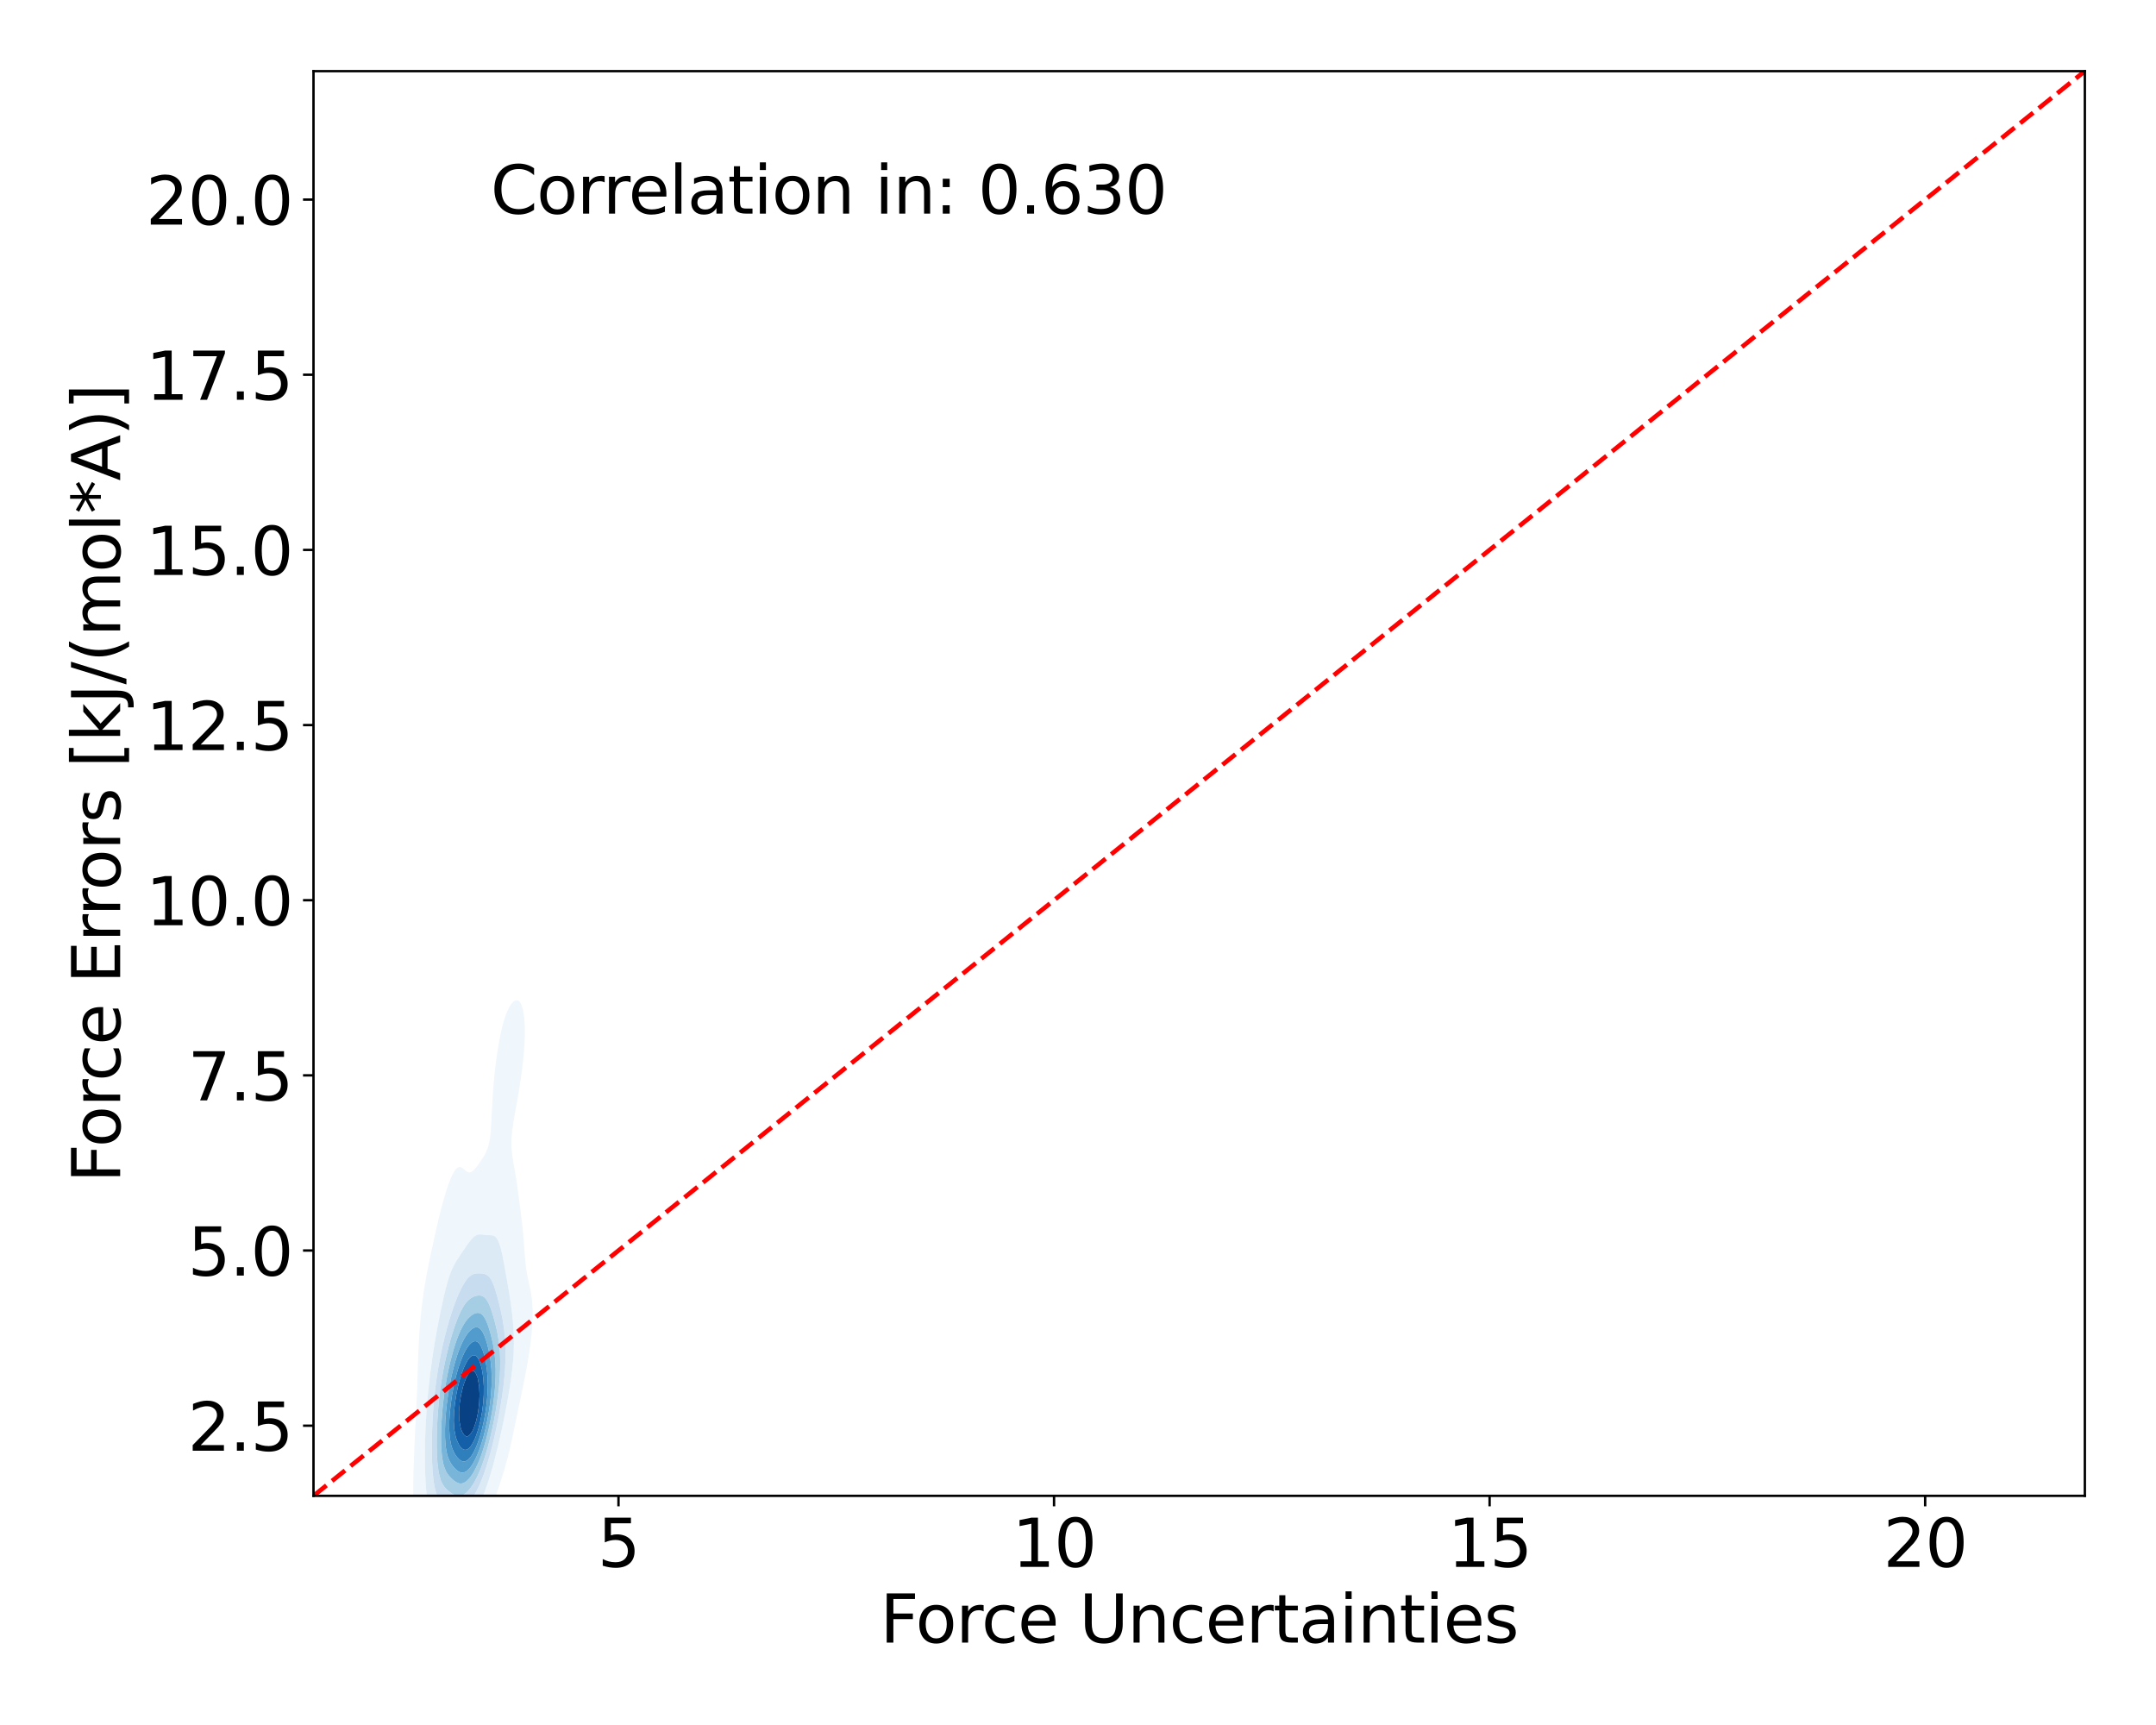 <?xml version="1.0" encoding="utf-8" standalone="no"?>
<!DOCTYPE svg PUBLIC "-//W3C//DTD SVG 1.1//EN"
  "http://www.w3.org/Graphics/SVG/1.1/DTD/svg11.dtd">
<svg xmlns:xlink="http://www.w3.org/1999/xlink" width="720pt" height="576pt" viewBox="0 0 720 576" xmlns="http://www.w3.org/2000/svg" version="1.1">
 <defs>
  <style type="text/css">*{stroke-linejoin: round; stroke-linecap: butt}</style>
 </defs>
 <g id="figure_1">
  <g id="patch_1">
   <path d="M 0 576 
L 720 576 
L 720 0 
L 0 0 
z
" style="fill: #ffffff"/>
  </g>
  <g id="axes_1">
   <g id="patch_2">
    <path d="M 104.69 499.48 
L 696.24 499.48 
L 696.24 23.76 
L 104.69 23.76 
z
" style="fill: #ffffff"/>
   </g>
   <g id="QuadContourSet_1">
    <path d="M 144.925 522.957 
L 145.484 523.211 
L 146.043 523.45 
L 146.603 523.674 
L 147.162 523.877 
L 147.722 524.046 
L 148.281 524.169 
L 148.841 524.234 
L 149.4 524.234 
L 149.959 524.166 
L 150.519 524.029 
L 151.078 523.824 
L 151.638 523.553 
L 152.197 523.214 
L 152.734 522.823 
L 152.756 522.812 
L 153.316 522.497 
L 153.875 522.133 
L 154.435 521.712 
L 154.994 521.219 
L 155.553 520.635 
L 156.089 519.968 
L 156.113 519.947 
L 156.672 519.393 
L 157.232 518.721 
L 157.791 517.893 
L 158.227 517.114 
L 158.35 516.949 
L 158.91 516.108 
L 159.469 515.056 
L 159.825 514.259 
L 160.029 513.906 
L 160.588 512.803 
L 161.144 511.404 
L 161.147 511.398 
L 161.707 510.217 
L 162.266 508.704 
L 162.321 508.549 
L 162.826 507.371 
L 163.385 505.723 
L 163.395 505.695 
L 163.944 504.314 
L 164.422 502.84 
L 164.504 502.62 
L 165.063 501.085 
L 165.415 499.985 
L 165.623 499.401 
L 166.182 497.714 
L 166.372 497.131 
L 166.741 496.073 
L 167.283 494.276 
L 167.301 494.219 
L 167.86 492.591 
L 168.209 491.421 
L 168.42 490.743 
L 168.979 488.719 
L 169.021 488.567 
L 169.539 486.772 
L 169.795 485.712 
L 170.098 484.539 
L 170.469 482.857 
L 170.657 482.075 
L 171.092 480.003 
L 171.217 479.461 
L 171.691 477.148 
L 171.776 476.773 
L 172.284 474.293 
L 172.336 474.065 
L 172.878 471.439 
L 172.895 471.362 
L 173.454 468.704 
L 173.478 468.584 
L 174.014 466.058 
L 174.08 465.729 
L 174.573 463.362 
L 174.671 462.875 
L 175.133 460.58 
L 175.243 460.02 
L 175.692 457.661 
L 175.786 457.165 
L 176.251 454.52 
L 176.289 454.311 
L 176.749 451.456 
L 176.811 450.991 
L 177.154 448.601 
L 177.37 446.635 
L 177.478 445.747 
L 177.723 442.892 
L 177.857 440.037 
L 177.861 437.183 
L 177.687 434.328 
L 177.37 432.051 
L 177.28 431.473 
L 176.811 429.255 
L 176.672 428.619 
L 176.251 426.699 
L 176.066 425.764 
L 175.692 423.449 
L 175.617 422.909 
L 175.324 420.055 
L 175.133 417.646 
L 175.099 417.2 
L 174.902 414.345 
L 174.662 411.49 
L 174.573 410.628 
L 174.367 408.636 
L 174.014 405.829 
L 174.008 405.781 
L 173.647 402.926 
L 173.454 401.492 
L 173.279 400.072 
L 172.895 397.217 
L 172.895 397.217 
L 172.488 394.362 
L 172.336 393.399 
L 172.02 391.508 
L 171.776 390.086 
L 171.51 388.653 
L 171.217 386.785 
L 171.05 385.798 
L 170.792 382.944 
L 170.818 380.089 
L 171.088 377.234 
L 171.217 376.438 
L 171.508 374.38 
L 171.776 372.893 
L 171.999 371.525 
L 172.336 369.697 
L 172.511 368.67 
L 172.895 366.518 
L 173.015 365.816 
L 173.454 363.185 
L 173.491 362.961 
L 173.933 360.106 
L 174.014 359.521 
L 174.332 357.252 
L 174.573 355.191 
L 174.671 354.397 
L 174.949 351.542 
L 175.133 348.901 
L 175.149 348.688 
L 175.263 345.833 
L 175.259 342.978 
L 175.133 340.711 
L 175.094 340.124 
L 174.664 337.269 
L 174.573 336.892 
L 174.014 335.27 
L 173.47 334.414 
L 173.454 334.393 
L 172.895 334.006 
L 172.336 333.967 
L 171.776 334.216 
L 171.558 334.414 
L 171.217 334.691 
L 170.657 335.347 
L 170.098 336.234 
L 169.609 337.269 
L 169.539 337.407 
L 168.979 338.701 
L 168.513 340.124 
L 168.42 340.398 
L 167.86 342.332 
L 167.705 342.978 
L 167.301 344.663 
L 167.06 345.833 
L 166.741 347.448 
L 166.52 348.688 
L 166.182 350.742 
L 166.057 351.542 
L 165.658 354.397 
L 165.623 354.685 
L 165.303 357.252 
L 165.063 359.596 
L 165.008 360.106 
L 164.754 362.961 
L 164.553 365.816 
L 164.504 366.713 
L 164.384 368.67 
L 164.245 371.525 
L 164.113 374.38 
L 163.944 377.202 
L 163.942 377.234 
L 163.639 380.089 
L 163.385 381.408 
L 163.013 382.944 
L 162.826 383.45 
L 162.266 384.773 
L 161.767 385.798 
L 161.707 385.891 
L 161.147 386.755 
L 160.588 387.607 
L 160.029 388.466 
L 159.906 388.653 
L 159.469 389.209 
L 158.91 389.9 
L 158.35 390.536 
L 157.791 391.059 
L 157.232 391.398 
L 156.672 391.495 
L 156.113 391.329 
L 155.553 390.951 
L 154.994 390.472 
L 154.435 390.029 
L 153.875 389.741 
L 153.316 389.687 
L 152.756 389.91 
L 152.197 390.434 
L 151.638 391.288 
L 151.533 391.508 
L 151.078 392.275 
L 150.519 393.511 
L 150.208 394.362 
L 149.959 394.951 
L 149.4 396.53 
L 149.189 397.217 
L 148.841 398.253 
L 148.315 400.072 
L 148.281 400.183 
L 147.722 402.15 
L 147.518 402.926 
L 147.162 404.277 
L 146.788 405.781 
L 146.603 406.546 
L 146.108 408.636 
L 146.043 408.926 
L 145.484 411.385 
L 145.459 411.49 
L 144.925 413.895 
L 144.818 414.345 
L 144.365 416.47 
L 144.195 417.2 
L 143.806 419.093 
L 143.586 420.055 
L 143.246 421.772 
L 142.996 422.909 
L 142.687 424.552 
L 142.438 425.764 
L 142.128 427.55 
L 141.931 428.619 
L 141.568 430.991 
L 141.493 431.473 
L 141.101 434.328 
L 141.009 435.107 
L 140.759 437.183 
L 140.479 440.037 
L 140.449 440.375 
L 140.219 442.892 
L 140.013 445.747 
L 139.89 447.914 
L 139.849 448.601 
L 139.707 451.456 
L 139.6 454.311 
L 139.512 457.165 
L 139.43 460.02 
L 139.344 462.875 
L 139.331 463.224 
L 139.223 465.729 
L 139.089 468.584 
L 138.954 471.439 
L 138.823 474.293 
L 138.771 475.439 
L 138.677 477.148 
L 138.53 480.003 
L 138.402 482.857 
L 138.292 485.712 
L 138.212 488.169 
L 138.196 488.567 
L 138.102 491.421 
L 138.035 494.276 
L 138.001 497.131 
L 138.007 499.985 
L 138.067 502.84 
L 138.205 505.695 
L 138.212 505.78 
L 138.423 508.549 
L 138.771 511.278 
L 138.788 511.404 
L 139.321 514.259 
L 139.331 514.299 
L 139.89 516.456 
L 140.1 517.114 
L 140.449 518.109 
L 141.009 519.366 
L 141.361 519.968 
L 141.568 520.338 
L 142.128 521.138 
L 142.687 521.722 
L 143.246 522.15 
L 143.806 522.468 
L 144.365 522.715 
L 144.655 522.823 
z
M 150.956 511.404 
L 150.519 511.358 
L 149.959 511.236 
L 149.4 511.06 
L 148.841 510.844 
L 148.281 510.6 
L 147.722 510.334 
L 147.162 510.041 
L 146.603 509.703 
L 146.043 509.289 
L 145.484 508.75 
L 145.321 508.549 
L 144.925 508.074 
L 144.365 507.139 
L 143.806 505.79 
L 143.774 505.695 
L 143.246 503.826 
L 143.028 502.84 
L 142.687 500.749 
L 142.576 499.985 
L 142.281 497.131 
L 142.128 494.773 
L 142.095 494.276 
L 141.972 491.421 
L 141.909 488.567 
L 141.896 485.712 
L 141.924 482.857 
L 141.994 480.003 
L 142.105 477.148 
L 142.128 476.729 
L 142.244 474.293 
L 142.422 471.439 
L 142.646 468.584 
L 142.687 468.129 
L 142.892 465.729 
L 143.184 462.875 
L 143.246 462.323 
L 143.5 460.02 
L 143.806 457.609 
L 143.862 457.165 
L 144.25 454.311 
L 144.365 453.515 
L 144.672 451.456 
L 144.925 449.862 
L 145.133 448.601 
L 145.484 446.543 
L 145.628 445.747 
L 146.043 443.46 
L 146.155 442.892 
L 146.603 440.547 
L 146.709 440.037 
L 147.162 437.768 
L 147.292 437.183 
L 147.722 435.116 
L 147.907 434.328 
L 148.281 432.608 
L 148.567 431.473 
L 148.841 430.295 
L 149.306 428.619 
L 149.4 428.249 
L 149.959 426.387 
L 150.192 425.764 
L 150.519 424.811 
L 151.078 423.505 
L 151.39 422.909 
L 151.638 422.397 
L 152.197 421.377 
L 152.756 420.518 
L 153.077 420.055 
L 153.316 419.676 
L 153.875 418.795 
L 154.435 417.978 
L 154.994 417.209 
L 155 417.2 
L 155.553 416.327 
L 156.113 415.517 
L 156.672 414.783 
L 157.043 414.345 
L 157.232 414.089 
L 157.791 413.438 
L 158.35 412.917 
L 158.91 412.533 
L 159.469 412.291 
L 160.029 412.182 
L 160.588 412.182 
L 161.147 412.249 
L 161.707 412.334 
L 162.266 412.399 
L 162.826 412.431 
L 163.385 412.439 
L 163.944 412.455 
L 164.504 412.533 
L 165.063 412.741 
L 165.623 413.174 
L 166.182 413.953 
L 166.369 414.345 
L 166.741 415.182 
L 167.301 417.048 
L 167.337 417.2 
L 167.86 419.529 
L 167.96 420.055 
L 168.42 422.483 
L 168.493 422.909 
L 168.979 425.6 
L 169.007 425.764 
L 169.516 428.619 
L 169.539 428.742 
L 170.005 431.473 
L 170.098 432.044 
L 170.451 434.328 
L 170.657 435.817 
L 170.843 437.183 
L 171.167 440.037 
L 171.217 440.602 
L 171.426 442.892 
L 171.582 445.747 
L 171.622 448.601 
L 171.547 451.456 
L 171.359 454.311 
L 171.217 455.663 
L 171.079 457.165 
L 170.717 460.02 
L 170.657 460.397 
L 170.303 462.875 
L 170.098 464.065 
L 169.833 465.729 
L 169.539 467.331 
L 169.321 468.584 
L 168.979 470.349 
L 168.776 471.439 
L 168.42 473.199 
L 168.203 474.293 
L 167.86 475.917 
L 167.601 477.148 
L 167.301 478.519 
L 166.97 480.003 
L 166.741 481.005 
L 166.303 482.857 
L 166.182 483.366 
L 165.623 485.608 
L 165.596 485.712 
L 165.063 487.823 
L 164.859 488.567 
L 164.504 489.901 
L 164.053 491.421 
L 163.944 491.806 
L 163.385 493.667 
L 163.181 494.276 
L 162.826 495.426 
L 162.266 496.985 
L 162.21 497.131 
L 161.707 498.583 
L 161.147 499.918 
L 161.117 499.985 
L 160.588 501.324 
L 160.029 502.493 
L 159.842 502.84 
L 159.469 503.657 
L 158.91 504.706 
L 158.35 505.58 
L 158.269 505.695 
L 157.791 506.514 
L 157.232 507.325 
L 156.672 508.008 
L 156.151 508.549 
L 156.113 508.6 
L 155.553 509.253 
L 154.994 509.799 
L 154.435 510.256 
L 153.875 510.631 
L 153.316 510.932 
L 152.756 511.161 
L 152.197 511.319 
L 151.638 511.404 
L 151.638 511.404 
L 151.078 511.42 
z
" clip-path="url(#p4b5f3fc1f5)" style="fill: #eff6fc"/>
    <path d="M 151.078 511.42 
L 151.638 511.404 
L 151.638 511.404 
L 152.197 511.319 
L 152.756 511.161 
L 153.316 510.932 
L 153.875 510.631 
L 154.435 510.256 
L 154.994 509.799 
L 155.553 509.253 
L 156.113 508.6 
L 156.151 508.549 
L 156.672 508.008 
L 157.232 507.325 
L 157.791 506.514 
L 158.269 505.695 
L 158.35 505.58 
L 158.91 504.706 
L 159.469 503.657 
L 159.842 502.84 
L 160.029 502.493 
L 160.588 501.324 
L 161.117 499.985 
L 161.147 499.918 
L 161.707 498.583 
L 162.21 497.131 
L 162.266 496.985 
L 162.826 495.426 
L 163.181 494.276 
L 163.385 493.667 
L 163.944 491.806 
L 164.053 491.421 
L 164.504 489.901 
L 164.859 488.567 
L 165.063 487.823 
L 165.596 485.712 
L 165.623 485.608 
L 166.182 483.366 
L 166.303 482.857 
L 166.741 481.005 
L 166.97 480.003 
L 167.301 478.519 
L 167.601 477.148 
L 167.86 475.917 
L 168.203 474.293 
L 168.42 473.199 
L 168.776 471.439 
L 168.979 470.349 
L 169.321 468.584 
L 169.539 467.331 
L 169.833 465.729 
L 170.098 464.065 
L 170.303 462.875 
L 170.657 460.397 
L 170.717 460.02 
L 171.079 457.165 
L 171.217 455.663 
L 171.359 454.311 
L 171.547 451.456 
L 171.622 448.601 
L 171.582 445.747 
L 171.426 442.892 
L 171.217 440.602 
L 171.167 440.037 
L 170.843 437.183 
L 170.657 435.817 
L 170.451 434.328 
L 170.098 432.044 
L 170.005 431.473 
L 169.539 428.742 
L 169.516 428.619 
L 169.007 425.764 
L 168.979 425.6 
L 168.493 422.909 
L 168.42 422.483 
L 167.96 420.055 
L 167.86 419.529 
L 167.337 417.2 
L 167.301 417.048 
L 166.741 415.182 
L 166.369 414.345 
L 166.182 413.953 
L 165.623 413.174 
L 165.063 412.741 
L 164.504 412.533 
L 163.944 412.455 
L 163.385 412.439 
L 162.826 412.431 
L 162.266 412.399 
L 161.707 412.334 
L 161.147 412.249 
L 160.588 412.182 
L 160.029 412.182 
L 159.469 412.291 
L 158.91 412.533 
L 158.35 412.917 
L 157.791 413.438 
L 157.232 414.089 
L 157.043 414.345 
L 156.672 414.783 
L 156.113 415.517 
L 155.553 416.327 
L 155 417.2 
L 154.994 417.209 
L 154.435 417.978 
L 153.875 418.795 
L 153.316 419.676 
L 153.077 420.055 
L 152.756 420.518 
L 152.197 421.377 
L 151.638 422.397 
L 151.39 422.909 
L 151.078 423.505 
L 150.519 424.811 
L 150.192 425.764 
L 149.959 426.387 
L 149.4 428.249 
L 149.306 428.619 
L 148.841 430.295 
L 148.567 431.473 
L 148.281 432.608 
L 147.907 434.328 
L 147.722 435.116 
L 147.292 437.183 
L 147.162 437.768 
L 146.709 440.037 
L 146.603 440.547 
L 146.155 442.892 
L 146.043 443.46 
L 145.628 445.747 
L 145.484 446.543 
L 145.133 448.601 
L 144.925 449.862 
L 144.672 451.456 
L 144.365 453.515 
L 144.25 454.311 
L 143.862 457.165 
L 143.806 457.609 
L 143.5 460.02 
L 143.246 462.323 
L 143.184 462.875 
L 142.892 465.729 
L 142.687 468.129 
L 142.646 468.584 
L 142.422 471.439 
L 142.244 474.293 
L 142.128 476.729 
L 142.105 477.148 
L 141.994 480.003 
L 141.924 482.857 
L 141.896 485.712 
L 141.909 488.567 
L 141.972 491.421 
L 142.095 494.276 
L 142.128 494.773 
L 142.281 497.131 
L 142.576 499.985 
L 142.687 500.749 
L 143.028 502.84 
L 143.246 503.826 
L 143.774 505.695 
L 143.806 505.79 
L 144.365 507.139 
L 144.925 508.074 
L 145.321 508.549 
L 145.484 508.75 
L 146.043 509.289 
L 146.603 509.703 
L 147.162 510.041 
L 147.722 510.334 
L 148.281 510.6 
L 148.841 510.844 
L 149.4 511.06 
L 149.959 511.236 
L 150.519 511.358 
L 150.956 511.404 
z
M 148.828 502.84 
L 148.281 502.474 
L 147.722 502.028 
L 147.162 501.46 
L 146.603 500.695 
L 146.218 499.985 
L 146.043 499.617 
L 145.484 498.008 
L 145.256 497.131 
L 144.925 495.359 
L 144.758 494.276 
L 144.472 491.421 
L 144.365 489.544 
L 144.31 488.567 
L 144.227 485.712 
L 144.207 482.857 
L 144.239 480.003 
L 144.32 477.148 
L 144.365 476.166 
L 144.445 474.293 
L 144.617 471.439 
L 144.845 468.584 
L 144.925 467.776 
L 145.121 465.729 
L 145.457 462.875 
L 145.484 462.676 
L 145.843 460.02 
L 146.043 458.721 
L 146.289 457.165 
L 146.603 455.373 
L 146.796 454.311 
L 147.162 452.434 
L 147.363 451.456 
L 147.722 449.784 
L 147.992 448.601 
L 148.281 447.36 
L 148.686 445.747 
L 148.841 445.13 
L 149.4 443.062 
L 149.449 442.892 
L 149.959 441.071 
L 150.28 440.037 
L 150.519 439.24 
L 151.078 437.539 
L 151.204 437.183 
L 151.638 435.9 
L 152.197 434.443 
L 152.244 434.328 
L 152.756 433.005 
L 153.316 431.748 
L 153.45 431.473 
L 153.875 430.538 
L 154.435 429.464 
L 154.946 428.619 
L 154.994 428.531 
L 155.553 427.65 
L 156.113 426.925 
L 156.672 426.348 
L 157.232 425.914 
L 157.511 425.764 
L 157.791 425.592 
L 158.35 425.373 
L 158.91 425.252 
L 159.469 425.197 
L 160.029 425.184 
L 160.588 425.202 
L 161.147 425.255 
L 161.707 425.364 
L 162.266 425.564 
L 162.6 425.764 
L 162.826 425.891 
L 163.385 426.385 
L 163.944 427.141 
L 164.504 428.235 
L 164.659 428.619 
L 165.063 429.641 
L 165.623 431.413 
L 165.64 431.473 
L 166.182 433.37 
L 166.428 434.328 
L 166.741 435.538 
L 167.131 437.183 
L 167.301 437.93 
L 167.735 440.037 
L 167.86 440.733 
L 168.21 442.892 
L 168.42 444.62 
L 168.546 445.747 
L 168.75 448.601 
L 168.828 451.456 
L 168.794 454.311 
L 168.657 457.165 
L 168.421 460.02 
L 168.42 460.031 
L 168.122 462.875 
L 167.86 464.799 
L 167.744 465.729 
L 167.304 468.584 
L 167.301 468.601 
L 166.821 471.439 
L 166.741 471.858 
L 166.286 474.293 
L 166.182 474.804 
L 165.701 477.148 
L 165.623 477.508 
L 165.063 480.003 
L 165.063 480.003 
L 164.504 482.356 
L 164.378 482.857 
L 163.944 484.554 
L 163.625 485.712 
L 163.385 486.584 
L 162.826 488.44 
L 162.785 488.567 
L 162.266 490.244 
L 161.851 491.421 
L 161.707 491.852 
L 161.147 493.384 
L 160.775 494.276 
L 160.588 494.762 
L 160.029 496.072 
L 159.497 497.131 
L 159.469 497.193 
L 158.91 498.336 
L 158.35 499.303 
L 157.893 499.985 
L 157.791 500.159 
L 157.232 501.016 
L 156.672 501.739 
L 156.113 502.35 
L 155.58 502.84 
L 155.553 502.869 
L 154.994 503.381 
L 154.435 503.784 
L 153.875 504.083 
L 153.316 504.282 
L 152.756 504.382 
L 152.197 504.384 
L 151.638 504.292 
L 151.078 504.116 
L 150.519 503.869 
L 149.959 503.567 
L 149.4 503.225 
L 148.841 502.849 
z
" clip-path="url(#p4b5f3fc1f5)" style="fill: #dceaf6"/>
    <path d="M 148.841 502.849 
L 149.4 503.225 
L 149.959 503.567 
L 150.519 503.869 
L 151.078 504.116 
L 151.638 504.292 
L 152.197 504.384 
L 152.756 504.382 
L 153.316 504.282 
L 153.875 504.083 
L 154.435 503.784 
L 154.994 503.381 
L 155.553 502.869 
L 155.58 502.84 
L 156.113 502.35 
L 156.672 501.739 
L 157.232 501.016 
L 157.791 500.159 
L 157.893 499.985 
L 158.35 499.303 
L 158.91 498.336 
L 159.469 497.193 
L 159.497 497.131 
L 160.029 496.072 
L 160.588 494.762 
L 160.775 494.276 
L 161.147 493.384 
L 161.707 491.852 
L 161.851 491.421 
L 162.266 490.244 
L 162.785 488.567 
L 162.826 488.44 
L 163.385 486.584 
L 163.625 485.712 
L 163.944 484.554 
L 164.378 482.857 
L 164.504 482.356 
L 165.063 480.003 
L 165.063 480.003 
L 165.623 477.508 
L 165.701 477.148 
L 166.182 474.804 
L 166.286 474.293 
L 166.741 471.858 
L 166.821 471.439 
L 167.301 468.601 
L 167.304 468.584 
L 167.744 465.729 
L 167.86 464.799 
L 168.122 462.875 
L 168.42 460.031 
L 168.421 460.02 
L 168.657 457.165 
L 168.794 454.311 
L 168.828 451.456 
L 168.75 448.601 
L 168.546 445.747 
L 168.42 444.62 
L 168.21 442.892 
L 167.86 440.733 
L 167.735 440.037 
L 167.301 437.93 
L 167.131 437.183 
L 166.741 435.538 
L 166.428 434.328 
L 166.182 433.37 
L 165.64 431.473 
L 165.623 431.413 
L 165.063 429.641 
L 164.659 428.619 
L 164.504 428.235 
L 163.944 427.141 
L 163.385 426.385 
L 162.826 425.891 
L 162.6 425.764 
L 162.266 425.564 
L 161.707 425.364 
L 161.147 425.255 
L 160.588 425.202 
L 160.029 425.184 
L 159.469 425.197 
L 158.91 425.252 
L 158.35 425.373 
L 157.791 425.592 
L 157.511 425.764 
L 157.232 425.914 
L 156.672 426.348 
L 156.113 426.925 
L 155.553 427.65 
L 154.994 428.531 
L 154.946 428.619 
L 154.435 429.464 
L 153.875 430.538 
L 153.45 431.473 
L 153.316 431.748 
L 152.756 433.005 
L 152.244 434.328 
L 152.197 434.443 
L 151.638 435.9 
L 151.204 437.183 
L 151.078 437.539 
L 150.519 439.24 
L 150.28 440.037 
L 149.959 441.071 
L 149.449 442.892 
L 149.4 443.062 
L 148.841 445.13 
L 148.686 445.747 
L 148.281 447.36 
L 147.992 448.601 
L 147.722 449.784 
L 147.363 451.456 
L 147.162 452.434 
L 146.796 454.311 
L 146.603 455.373 
L 146.289 457.165 
L 146.043 458.721 
L 145.843 460.02 
L 145.484 462.676 
L 145.457 462.875 
L 145.121 465.729 
L 144.925 467.776 
L 144.845 468.584 
L 144.617 471.439 
L 144.445 474.293 
L 144.365 476.166 
L 144.32 477.148 
L 144.239 480.003 
L 144.207 482.857 
L 144.227 485.712 
L 144.31 488.567 
L 144.365 489.544 
L 144.472 491.421 
L 144.758 494.276 
L 144.925 495.359 
L 145.256 497.131 
L 145.484 498.008 
L 146.043 499.617 
L 146.218 499.985 
L 146.603 500.695 
L 147.162 501.46 
L 147.722 502.028 
L 148.281 502.474 
L 148.828 502.84 
z
M 149 497.131 
L 148.841 496.974 
L 148.281 496.312 
L 147.722 495.426 
L 147.2 494.276 
L 147.162 494.17 
L 146.603 492.09 
L 146.467 491.421 
L 146.099 488.567 
L 146.043 487.76 
L 145.914 485.712 
L 145.843 482.857 
L 145.854 480.003 
L 145.93 477.148 
L 146.043 474.776 
L 146.066 474.293 
L 146.251 471.439 
L 146.499 468.584 
L 146.603 467.62 
L 146.806 465.729 
L 147.162 463.014 
L 147.181 462.875 
L 147.619 460.02 
L 147.722 459.432 
L 148.129 457.165 
L 148.281 456.399 
L 148.713 454.311 
L 148.841 453.734 
L 149.372 451.456 
L 149.4 451.341 
L 149.959 449.142 
L 150.106 448.601 
L 150.519 447.109 
L 150.926 445.747 
L 151.078 445.24 
L 151.638 443.5 
L 151.851 442.892 
L 152.197 441.886 
L 152.756 440.425 
L 152.921 440.037 
L 153.316 439.071 
L 153.875 437.872 
L 154.247 437.183 
L 154.435 436.815 
L 154.994 435.872 
L 155.553 435.092 
L 156.113 434.466 
L 156.266 434.328 
L 156.672 433.929 
L 157.232 433.498 
L 157.791 433.166 
L 158.35 432.915 
L 158.91 432.734 
L 159.469 432.619 
L 160.029 432.578 
L 160.588 432.632 
L 161.147 432.812 
L 161.707 433.159 
L 162.266 433.726 
L 162.675 434.328 
L 162.826 434.555 
L 163.385 435.659 
L 163.944 437.101 
L 163.972 437.183 
L 164.504 438.78 
L 164.871 440.037 
L 165.063 440.715 
L 165.623 442.892 
L 165.623 442.892 
L 166.182 445.492 
L 166.231 445.747 
L 166.666 448.601 
L 166.741 449.354 
L 166.93 451.456 
L 167.04 454.311 
L 167.018 457.165 
L 166.883 460.02 
L 166.741 461.688 
L 166.65 462.875 
L 166.335 465.729 
L 166.182 466.817 
L 165.946 468.584 
L 165.623 470.573 
L 165.486 471.439 
L 165.063 473.741 
L 164.963 474.293 
L 164.504 476.529 
L 164.375 477.148 
L 163.944 479.046 
L 163.719 480.003 
L 163.385 481.341 
L 162.983 482.857 
L 162.826 483.434 
L 162.266 485.347 
L 162.153 485.712 
L 161.707 487.133 
L 161.203 488.567 
L 161.147 488.727 
L 160.588 490.242 
L 160.088 491.421 
L 160.029 491.569 
L 159.469 492.845 
L 158.91 493.943 
L 158.721 494.276 
L 158.35 494.981 
L 157.791 495.906 
L 157.232 496.697 
L 156.875 497.131 
L 156.672 497.406 
L 156.113 498.047 
L 155.553 498.566 
L 154.994 498.971 
L 154.435 499.265 
L 153.875 499.449 
L 153.316 499.521 
L 152.756 499.483 
L 152.197 499.339 
L 151.638 499.101 
L 151.078 498.786 
L 150.519 498.412 
L 149.959 497.989 
L 149.4 497.516 
z
" clip-path="url(#p4b5f3fc1f5)" style="fill: #c7dcef"/>
    <path d="M 149.4 497.516 
L 149.959 497.989 
L 150.519 498.412 
L 151.078 498.786 
L 151.638 499.101 
L 152.197 499.339 
L 152.756 499.483 
L 153.316 499.521 
L 153.875 499.449 
L 154.435 499.265 
L 154.994 498.971 
L 155.553 498.566 
L 156.113 498.047 
L 156.672 497.406 
L 156.875 497.131 
L 157.232 496.697 
L 157.791 495.906 
L 158.35 494.981 
L 158.721 494.276 
L 158.91 493.943 
L 159.469 492.845 
L 160.029 491.569 
L 160.088 491.421 
L 160.588 490.242 
L 161.147 488.727 
L 161.203 488.567 
L 161.707 487.133 
L 162.153 485.712 
L 162.266 485.347 
L 162.826 483.434 
L 162.983 482.857 
L 163.385 481.341 
L 163.719 480.003 
L 163.944 479.046 
L 164.375 477.148 
L 164.504 476.529 
L 164.963 474.293 
L 165.063 473.741 
L 165.486 471.439 
L 165.623 470.573 
L 165.946 468.584 
L 166.182 466.817 
L 166.335 465.729 
L 166.65 462.875 
L 166.741 461.688 
L 166.883 460.02 
L 167.018 457.165 
L 167.04 454.311 
L 166.93 451.456 
L 166.741 449.354 
L 166.666 448.601 
L 166.231 445.747 
L 166.182 445.492 
L 165.623 442.892 
L 165.623 442.892 
L 165.063 440.715 
L 164.871 440.037 
L 164.504 438.78 
L 163.972 437.183 
L 163.944 437.101 
L 163.385 435.659 
L 162.826 434.555 
L 162.675 434.328 
L 162.266 433.726 
L 161.707 433.159 
L 161.147 432.812 
L 160.588 432.632 
L 160.029 432.578 
L 159.469 432.619 
L 158.91 432.734 
L 158.35 432.915 
L 157.791 433.166 
L 157.232 433.498 
L 156.672 433.929 
L 156.266 434.328 
L 156.113 434.466 
L 155.553 435.092 
L 154.994 435.872 
L 154.435 436.815 
L 154.247 437.183 
L 153.875 437.872 
L 153.316 439.071 
L 152.921 440.037 
L 152.756 440.425 
L 152.197 441.886 
L 151.851 442.892 
L 151.638 443.5 
L 151.078 445.24 
L 150.926 445.747 
L 150.519 447.109 
L 150.106 448.601 
L 149.959 449.142 
L 149.4 451.341 
L 149.372 451.456 
L 148.841 453.734 
L 148.713 454.311 
L 148.281 456.399 
L 148.129 457.165 
L 147.722 459.432 
L 147.619 460.02 
L 147.181 462.875 
L 147.162 463.014 
L 146.806 465.729 
L 146.603 467.62 
L 146.499 468.584 
L 146.251 471.439 
L 146.066 474.293 
L 146.043 474.776 
L 145.93 477.148 
L 145.854 480.003 
L 145.843 482.857 
L 145.914 485.712 
L 146.043 487.76 
L 146.099 488.567 
L 146.467 491.421 
L 146.603 492.09 
L 147.162 494.17 
L 147.2 494.276 
L 147.722 495.426 
L 148.281 496.312 
L 148.841 496.974 
L 149 497.131 
z
M 151.479 494.276 
L 151.078 493.939 
L 150.519 493.405 
L 149.959 492.789 
L 149.4 492.049 
L 149.018 491.421 
L 148.841 491.07 
L 148.281 489.606 
L 147.992 488.567 
L 147.722 487.052 
L 147.534 485.712 
L 147.335 482.857 
L 147.286 480.003 
L 147.341 477.148 
L 147.477 474.293 
L 147.688 471.439 
L 147.722 471.085 
L 147.963 468.584 
L 148.281 465.988 
L 148.313 465.729 
L 148.733 462.875 
L 148.841 462.237 
L 149.23 460.02 
L 149.4 459.151 
L 149.808 457.165 
L 149.959 456.488 
L 150.474 454.311 
L 150.519 454.133 
L 151.078 452.013 
L 151.237 451.456 
L 151.638 450.089 
L 152.118 448.601 
L 152.197 448.358 
L 152.756 446.774 
L 153.167 445.747 
L 153.316 445.369 
L 153.875 444.098 
L 154.435 443.011 
L 154.504 442.892 
L 154.994 442.025 
L 155.553 441.189 
L 156.113 440.496 
L 156.559 440.037 
L 156.672 439.913 
L 157.232 439.395 
L 157.791 438.984 
L 158.35 438.674 
L 158.91 438.469 
L 159.469 438.382 
L 160.029 438.439 
L 160.588 438.673 
L 161.147 439.127 
L 161.707 439.849 
L 161.815 440.037 
L 162.266 440.86 
L 162.826 442.195 
L 163.07 442.892 
L 163.385 443.847 
L 163.93 445.747 
L 163.944 445.801 
L 164.504 448.143 
L 164.603 448.601 
L 165.063 451.267 
L 165.092 451.456 
L 165.392 454.311 
L 165.517 457.165 
L 165.493 460.02 
L 165.346 462.875 
L 165.089 465.729 
L 165.063 465.93 
L 164.742 468.584 
L 164.504 470.126 
L 164.307 471.439 
L 163.944 473.436 
L 163.79 474.293 
L 163.385 476.23 
L 163.19 477.148 
L 162.826 478.681 
L 162.499 480.003 
L 162.266 480.872 
L 161.707 482.834 
L 161.7 482.857 
L 161.147 484.618 
L 160.769 485.712 
L 160.588 486.228 
L 160.029 487.688 
L 159.653 488.567 
L 159.469 489.001 
L 158.91 490.196 
L 158.35 491.235 
L 158.238 491.421 
L 157.791 492.192 
L 157.232 493.016 
L 156.672 493.708 
L 156.113 494.276 
L 156.113 494.276 
L 155.553 494.754 
L 154.994 495.095 
L 154.435 495.3 
L 153.875 495.369 
L 153.316 495.305 
L 152.756 495.113 
L 152.197 494.807 
L 151.638 494.407 
z
" clip-path="url(#p4b5f3fc1f5)" style="fill: #a5cde3"/>
    <path d="M 151.638 494.407 
L 152.197 494.807 
L 152.756 495.113 
L 153.316 495.305 
L 153.875 495.369 
L 154.435 495.3 
L 154.994 495.095 
L 155.553 494.754 
L 156.113 494.276 
L 156.113 494.276 
L 156.672 493.708 
L 157.232 493.016 
L 157.791 492.192 
L 158.238 491.421 
L 158.35 491.235 
L 158.91 490.196 
L 159.469 489.001 
L 159.653 488.567 
L 160.029 487.688 
L 160.588 486.228 
L 160.769 485.712 
L 161.147 484.618 
L 161.7 482.857 
L 161.707 482.834 
L 162.266 480.872 
L 162.499 480.003 
L 162.826 478.681 
L 163.19 477.148 
L 163.385 476.23 
L 163.79 474.293 
L 163.944 473.436 
L 164.307 471.439 
L 164.504 470.126 
L 164.742 468.584 
L 165.063 465.93 
L 165.089 465.729 
L 165.346 462.875 
L 165.493 460.02 
L 165.517 457.165 
L 165.392 454.311 
L 165.092 451.456 
L 165.063 451.267 
L 164.603 448.601 
L 164.504 448.143 
L 163.944 445.801 
L 163.93 445.747 
L 163.385 443.847 
L 163.07 442.892 
L 162.826 442.195 
L 162.266 440.86 
L 161.815 440.037 
L 161.707 439.849 
L 161.147 439.127 
L 160.588 438.673 
L 160.029 438.439 
L 159.469 438.382 
L 158.91 438.469 
L 158.35 438.674 
L 157.791 438.984 
L 157.232 439.395 
L 156.672 439.913 
L 156.559 440.037 
L 156.113 440.496 
L 155.553 441.189 
L 154.994 442.025 
L 154.504 442.892 
L 154.435 443.011 
L 153.875 444.098 
L 153.316 445.369 
L 153.167 445.747 
L 152.756 446.774 
L 152.197 448.358 
L 152.118 448.601 
L 151.638 450.089 
L 151.237 451.456 
L 151.078 452.013 
L 150.519 454.133 
L 150.474 454.311 
L 149.959 456.488 
L 149.808 457.165 
L 149.4 459.151 
L 149.23 460.02 
L 148.841 462.237 
L 148.733 462.875 
L 148.313 465.729 
L 148.281 465.988 
L 147.963 468.584 
L 147.722 471.085 
L 147.688 471.439 
L 147.477 474.293 
L 147.341 477.148 
L 147.286 480.003 
L 147.335 482.857 
L 147.534 485.712 
L 147.722 487.052 
L 147.992 488.567 
L 148.281 489.606 
L 148.841 491.07 
L 149.018 491.421 
L 149.4 492.049 
L 149.959 492.789 
L 150.519 493.405 
L 151.078 493.939 
L 151.479 494.276 
z
M 153.267 491.421 
L 152.756 491.094 
L 152.197 490.616 
L 151.638 490.036 
L 151.078 489.36 
L 150.519 488.567 
L 150.519 488.567 
L 149.959 487.463 
L 149.4 485.964 
L 149.325 485.712 
L 148.841 483.039 
L 148.815 482.857 
L 148.626 480.003 
L 148.614 477.148 
L 148.728 474.293 
L 148.841 472.794 
L 148.942 471.439 
L 149.243 468.584 
L 149.4 467.413 
L 149.631 465.729 
L 149.959 463.724 
L 150.104 462.875 
L 150.519 460.748 
L 150.669 460.02 
L 151.078 458.214 
L 151.333 457.165 
L 151.638 455.996 
L 152.116 454.311 
L 152.197 454.037 
L 152.756 452.287 
L 153.052 451.456 
L 153.316 450.73 
L 153.875 449.348 
L 154.219 448.601 
L 154.435 448.13 
L 154.994 447.049 
L 155.553 446.129 
L 155.822 445.747 
L 156.113 445.322 
L 156.672 444.628 
L 157.232 444.067 
L 157.791 443.635 
L 158.35 443.335 
L 158.91 443.184 
L 159.469 443.209 
L 160.029 443.448 
L 160.588 443.943 
L 161.147 444.739 
L 161.649 445.747 
L 161.707 445.873 
L 162.266 447.384 
L 162.639 448.601 
L 162.826 449.296 
L 163.334 451.456 
L 163.385 451.727 
L 163.819 454.311 
L 163.944 455.492 
L 164.104 457.165 
L 164.207 460.02 
L 164.153 462.875 
L 163.965 465.729 
L 163.944 465.911 
L 163.66 468.584 
L 163.385 470.473 
L 163.248 471.439 
L 162.826 473.785 
L 162.734 474.293 
L 162.266 476.464 
L 162.115 477.148 
L 161.707 478.765 
L 161.379 480.003 
L 161.147 480.797 
L 160.588 482.588 
L 160.498 482.857 
L 160.029 484.181 
L 159.469 485.599 
L 159.421 485.712 
L 158.91 486.863 
L 158.35 487.968 
L 158.004 488.567 
L 157.791 488.937 
L 157.232 489.766 
L 156.672 490.449 
L 156.113 490.99 
L 155.553 491.388 
L 155.475 491.421 
L 154.994 491.638 
L 154.435 491.731 
L 153.875 491.666 
L 153.316 491.451 
z
" clip-path="url(#p4b5f3fc1f5)" style="fill: #79b5d9"/>
    <path d="M 153.316 491.451 
L 153.875 491.666 
L 154.435 491.731 
L 154.994 491.638 
L 155.475 491.421 
L 155.553 491.388 
L 156.113 490.99 
L 156.672 490.449 
L 157.232 489.766 
L 157.791 488.937 
L 158.004 488.567 
L 158.35 487.968 
L 158.91 486.863 
L 159.421 485.712 
L 159.469 485.599 
L 160.029 484.181 
L 160.498 482.857 
L 160.588 482.588 
L 161.147 480.797 
L 161.379 480.003 
L 161.707 478.765 
L 162.115 477.148 
L 162.266 476.464 
L 162.734 474.293 
L 162.826 473.785 
L 163.248 471.439 
L 163.385 470.473 
L 163.66 468.584 
L 163.944 465.911 
L 163.965 465.729 
L 164.153 462.875 
L 164.207 460.02 
L 164.104 457.165 
L 163.944 455.492 
L 163.819 454.311 
L 163.385 451.727 
L 163.334 451.456 
L 162.826 449.296 
L 162.639 448.601 
L 162.266 447.384 
L 161.707 445.873 
L 161.649 445.747 
L 161.147 444.739 
L 160.588 443.943 
L 160.029 443.448 
L 159.469 443.209 
L 158.91 443.184 
L 158.35 443.335 
L 157.791 443.635 
L 157.232 444.067 
L 156.672 444.628 
L 156.113 445.322 
L 155.822 445.747 
L 155.553 446.129 
L 154.994 447.049 
L 154.435 448.13 
L 154.219 448.601 
L 153.875 449.348 
L 153.316 450.73 
L 153.052 451.456 
L 152.756 452.287 
L 152.197 454.037 
L 152.116 454.311 
L 151.638 455.996 
L 151.333 457.165 
L 151.078 458.214 
L 150.669 460.02 
L 150.519 460.748 
L 150.104 462.875 
L 149.959 463.724 
L 149.631 465.729 
L 149.4 467.413 
L 149.243 468.584 
L 148.942 471.439 
L 148.841 472.794 
L 148.728 474.293 
L 148.614 477.148 
L 148.626 480.003 
L 148.815 482.857 
L 148.841 483.039 
L 149.325 485.712 
L 149.4 485.964 
L 149.959 487.463 
L 150.519 488.567 
L 150.519 488.567 
L 151.078 489.36 
L 151.638 490.036 
L 152.197 490.616 
L 152.756 491.094 
L 153.267 491.421 
z
M 152.032 485.712 
L 151.638 484.993 
L 151.078 483.748 
L 150.758 482.857 
L 150.519 481.809 
L 150.203 480.003 
L 150.018 477.148 
L 150.055 474.293 
L 150.243 471.439 
L 150.519 468.894 
L 150.552 468.584 
L 150.974 465.729 
L 151.078 465.153 
L 151.506 462.875 
L 151.638 462.27 
L 152.156 460.02 
L 152.197 459.86 
L 152.756 457.808 
L 152.947 457.165 
L 153.316 456.004 
L 153.875 454.423 
L 153.918 454.311 
L 154.435 453.032 
L 154.994 451.822 
L 155.185 451.456 
L 155.553 450.764 
L 156.113 449.867 
L 156.672 449.125 
L 157.169 448.601 
L 157.232 448.534 
L 157.791 448.109 
L 158.35 447.874 
L 158.91 447.853 
L 159.469 448.082 
L 160.029 448.601 
L 160.029 448.601 
L 160.588 449.494 
L 161.147 450.779 
L 161.38 451.456 
L 161.707 452.585 
L 162.121 454.311 
L 162.266 455.12 
L 162.587 457.165 
L 162.826 459.872 
L 162.837 460.02 
L 162.895 462.875 
L 162.826 464.67 
L 162.787 465.729 
L 162.532 468.584 
L 162.266 470.543 
L 162.146 471.439 
L 161.707 473.88 
L 161.632 474.293 
L 161.147 476.432 
L 160.98 477.148 
L 160.588 478.57 
L 160.168 480.003 
L 160.029 480.429 
L 159.469 482.003 
L 159.135 482.857 
L 158.91 483.391 
L 158.35 484.567 
L 157.791 485.588 
L 157.71 485.712 
L 157.232 486.418 
L 156.672 487.076 
L 156.113 487.566 
L 155.553 487.879 
L 154.994 488.009 
L 154.435 487.948 
L 153.875 487.697 
L 153.316 487.269 
L 152.756 486.683 
L 152.197 485.957 
z
" clip-path="url(#p4b5f3fc1f5)" style="fill: #519ccc"/>
    <path d="M 152.197 485.957 
L 152.756 486.683 
L 153.316 487.269 
L 153.875 487.697 
L 154.435 487.948 
L 154.994 488.009 
L 155.553 487.879 
L 156.113 487.566 
L 156.672 487.076 
L 157.232 486.418 
L 157.71 485.712 
L 157.791 485.588 
L 158.35 484.567 
L 158.91 483.391 
L 159.135 482.857 
L 159.469 482.003 
L 160.029 480.429 
L 160.168 480.003 
L 160.588 478.57 
L 160.98 477.148 
L 161.147 476.432 
L 161.632 474.293 
L 161.707 473.88 
L 162.146 471.439 
L 162.266 470.543 
L 162.532 468.584 
L 162.787 465.729 
L 162.826 464.67 
L 162.895 462.875 
L 162.837 460.02 
L 162.826 459.872 
L 162.587 457.165 
L 162.266 455.12 
L 162.121 454.311 
L 161.707 452.585 
L 161.38 451.456 
L 161.147 450.779 
L 160.588 449.494 
L 160.029 448.601 
L 160.029 448.601 
L 159.469 448.082 
L 158.91 447.853 
L 158.35 447.874 
L 157.791 448.109 
L 157.232 448.534 
L 157.169 448.601 
L 156.672 449.125 
L 156.113 449.867 
L 155.553 450.764 
L 155.185 451.456 
L 154.994 451.822 
L 154.435 453.032 
L 153.918 454.311 
L 153.875 454.423 
L 153.316 456.004 
L 152.947 457.165 
L 152.756 457.808 
L 152.197 459.86 
L 152.156 460.02 
L 151.638 462.27 
L 151.506 462.875 
L 151.078 465.153 
L 150.974 465.729 
L 150.552 468.584 
L 150.519 468.894 
L 150.243 471.439 
L 150.055 474.293 
L 150.018 477.148 
L 150.203 480.003 
L 150.519 481.809 
L 150.758 482.857 
L 151.078 483.748 
L 151.638 484.993 
L 152.032 485.712 
z
M 153.555 482.857 
L 153.316 482.47 
L 152.756 481.329 
L 152.242 480.003 
L 152.197 479.818 
L 151.686 477.148 
L 151.638 476.344 
L 151.538 474.293 
L 151.638 471.478 
L 151.639 471.439 
L 151.93 468.584 
L 152.197 466.85 
L 152.373 465.729 
L 152.756 463.858 
L 152.967 462.875 
L 153.316 461.52 
L 153.729 460.02 
L 153.875 459.553 
L 154.435 457.918 
L 154.719 457.165 
L 154.994 456.503 
L 155.553 455.321 
L 156.113 454.311 
L 156.113 454.311 
L 156.672 453.538 
L 157.232 452.967 
L 157.791 452.616 
L 158.35 452.521 
L 158.91 452.725 
L 159.469 453.28 
L 160.029 454.24 
L 160.058 454.311 
L 160.588 455.873 
L 160.918 457.165 
L 161.147 458.468 
L 161.372 460.02 
L 161.568 462.875 
L 161.553 465.729 
L 161.356 468.584 
L 161.147 470.228 
L 160.993 471.439 
L 160.588 473.632 
L 160.462 474.293 
L 160.029 476.049 
L 159.741 477.148 
L 159.469 478.01 
L 158.91 479.63 
L 158.765 480.003 
L 158.35 480.937 
L 157.791 482.017 
L 157.267 482.857 
L 157.232 482.909 
L 156.672 483.52 
L 156.113 483.924 
L 155.553 484.107 
L 154.994 484.059 
L 154.435 483.776 
L 153.875 483.263 
z
" clip-path="url(#p4b5f3fc1f5)" style="fill: #2f7fbc"/>
    <path d="M 153.875 483.263 
L 154.435 483.776 
L 154.994 484.059 
L 155.553 484.107 
L 156.113 483.924 
L 156.672 483.52 
L 157.232 482.909 
L 157.267 482.857 
L 157.791 482.017 
L 158.35 480.937 
L 158.765 480.003 
L 158.91 479.63 
L 159.469 478.01 
L 159.741 477.148 
L 160.029 476.049 
L 160.462 474.293 
L 160.588 473.632 
L 160.993 471.439 
L 161.147 470.228 
L 161.356 468.584 
L 161.553 465.729 
L 161.568 462.875 
L 161.372 460.02 
L 161.147 458.468 
L 160.918 457.165 
L 160.588 455.873 
L 160.058 454.311 
L 160.029 454.24 
L 159.469 453.28 
L 158.91 452.725 
L 158.35 452.521 
L 157.791 452.616 
L 157.232 452.967 
L 156.672 453.538 
L 156.113 454.311 
L 156.113 454.311 
L 155.553 455.321 
L 154.994 456.503 
L 154.719 457.165 
L 154.435 457.918 
L 153.875 459.553 
L 153.729 460.02 
L 153.316 461.52 
L 152.967 462.875 
L 152.756 463.858 
L 152.373 465.729 
L 152.197 466.85 
L 151.93 468.584 
L 151.639 471.439 
L 151.638 471.478 
L 151.538 474.293 
L 151.638 476.344 
L 151.686 477.148 
L 152.197 479.818 
L 152.242 480.003 
L 152.756 481.329 
L 153.316 482.47 
L 153.555 482.857 
z
M 153.937 477.148 
L 153.875 476.9 
L 153.39 474.293 
L 153.316 471.994 
L 153.302 471.439 
L 153.316 471.254 
L 153.522 468.584 
L 153.875 466.344 
L 153.976 465.729 
L 154.435 463.82 
L 154.679 462.875 
L 154.994 461.92 
L 155.553 460.415 
L 155.727 460.02 
L 156.113 459.285 
L 156.672 458.461 
L 157.232 457.912 
L 157.791 457.697 
L 158.35 457.893 
L 158.91 458.592 
L 159.469 459.905 
L 159.503 460.02 
L 160.014 462.875 
L 160.029 463.127 
L 160.146 465.729 
L 160.029 468.584 
L 160.029 468.584 
L 159.666 471.439 
L 159.469 472.42 
L 159.065 474.293 
L 158.91 474.823 
L 158.35 476.513 
L 158.103 477.148 
L 157.791 477.79 
L 157.232 478.684 
L 156.672 479.307 
L 156.113 479.616 
L 155.553 479.568 
L 154.994 479.128 
L 154.435 478.276 
z
" clip-path="url(#p4b5f3fc1f5)" style="fill: #1460a8"/>
    <path d="M 154.435 478.276 
L 154.994 479.128 
L 155.553 479.568 
L 156.113 479.616 
L 156.672 479.307 
L 157.232 478.684 
L 157.791 477.79 
L 158.103 477.148 
L 158.35 476.513 
L 158.91 474.823 
L 159.065 474.293 
L 159.469 472.42 
L 159.666 471.439 
L 160.029 468.584 
L 160.029 468.584 
L 160.146 465.729 
L 160.029 463.127 
L 160.014 462.875 
L 159.503 460.02 
L 159.469 459.905 
L 158.91 458.592 
L 158.35 457.893 
L 157.791 457.697 
L 157.232 457.912 
L 156.672 458.461 
L 156.113 459.285 
L 155.727 460.02 
L 155.553 460.415 
L 154.994 461.92 
L 154.679 462.875 
L 154.435 463.82 
L 153.976 465.729 
L 153.875 466.344 
L 153.522 468.584 
L 153.316 471.254 
L 153.302 471.439 
L 153.316 471.994 
L 153.39 474.293 
L 153.875 476.9 
L 153.937 477.148 
z
" clip-path="url(#p4b5f3fc1f5)" style="fill: #084184"/>
   </g>
   <g id="matplotlib.axis_1">
    <g id="xtick_1">
     <g id="line2d_1">
      <defs>
       <path id="m833bbde61e" d="M 0 0 
L 0 3.5 
" style="stroke: #000000; stroke-width: 0.8"/>
      </defs>
      <g>
       <use xlink:href="#m833bbde61e" x="206.548" y="499.48" style="stroke: #000000; stroke-width: 0.8"/>
      </g>
     </g>
     <g id="text_1">
      <!-- 5 -->
      <g transform="translate(199.549 523.197) scale(0.22 -0.22)">
       <defs>
        <path id="DejaVuSans-35" d="M 691 4666 
L 3169 4666 
L 3169 4134 
L 1269 4134 
L 1269 2991 
Q 1406 3038 1543 3061 
Q 1681 3084 1819 3084 
Q 2600 3084 3056 2656 
Q 3513 2228 3513 1497 
Q 3513 744 3044 326 
Q 2575 -91 1722 -91 
Q 1428 -91 1123 -41 
Q 819 9 494 109 
L 494 744 
Q 775 591 1075 516 
Q 1375 441 1709 441 
Q 2250 441 2565 725 
Q 2881 1009 2881 1497 
Q 2881 1984 2565 2268 
Q 2250 2553 1709 2553 
Q 1456 2553 1204 2497 
Q 953 2441 691 2322 
L 691 4666 
z
" transform="scale(0.016)"/>
       </defs>
       <use xlink:href="#DejaVuSans-35"/>
      </g>
     </g>
    </g>
    <g id="xtick_2">
     <g id="line2d_2">
      <g>
       <use xlink:href="#m833bbde61e" x="352.002" y="499.48" style="stroke: #000000; stroke-width: 0.8"/>
      </g>
     </g>
     <g id="text_2">
      <!-- 10 -->
      <g transform="translate(338.005 523.197) scale(0.22 -0.22)">
       <defs>
        <path id="DejaVuSans-31" d="M 794 531 
L 1825 531 
L 1825 4091 
L 703 3866 
L 703 4441 
L 1819 4666 
L 2450 4666 
L 2450 531 
L 3481 531 
L 3481 0 
L 794 0 
L 794 531 
z
" transform="scale(0.016)"/>
        <path id="DejaVuSans-30" d="M 2034 4250 
Q 1547 4250 1301 3770 
Q 1056 3291 1056 2328 
Q 1056 1369 1301 889 
Q 1547 409 2034 409 
Q 2525 409 2770 889 
Q 3016 1369 3016 2328 
Q 3016 3291 2770 3770 
Q 2525 4250 2034 4250 
z
M 2034 4750 
Q 2819 4750 3233 4129 
Q 3647 3509 3647 2328 
Q 3647 1150 3233 529 
Q 2819 -91 2034 -91 
Q 1250 -91 836 529 
Q 422 1150 422 2328 
Q 422 3509 836 4129 
Q 1250 4750 2034 4750 
z
" transform="scale(0.016)"/>
       </defs>
       <use xlink:href="#DejaVuSans-31"/>
       <use xlink:href="#DejaVuSans-30" x="63.623"/>
      </g>
     </g>
    </g>
    <g id="xtick_3">
     <g id="line2d_3">
      <g>
       <use xlink:href="#m833bbde61e" x="497.457" y="499.48" style="stroke: #000000; stroke-width: 0.8"/>
      </g>
     </g>
     <g id="text_3">
      <!-- 15 -->
      <g transform="translate(483.46 523.197) scale(0.22 -0.22)">
       <use xlink:href="#DejaVuSans-31"/>
       <use xlink:href="#DejaVuSans-35" x="63.623"/>
      </g>
     </g>
    </g>
    <g id="xtick_4">
     <g id="line2d_4">
      <g>
       <use xlink:href="#m833bbde61e" x="642.912" y="499.48" style="stroke: #000000; stroke-width: 0.8"/>
      </g>
     </g>
     <g id="text_4">
      <!-- 20 -->
      <g transform="translate(628.914 523.197) scale(0.22 -0.22)">
       <defs>
        <path id="DejaVuSans-32" d="M 1228 531 
L 3431 531 
L 3431 0 
L 469 0 
L 469 531 
Q 828 903 1448 1529 
Q 2069 2156 2228 2338 
Q 2531 2678 2651 2914 
Q 2772 3150 2772 3378 
Q 2772 3750 2511 3984 
Q 2250 4219 1831 4219 
Q 1534 4219 1204 4116 
Q 875 4013 500 3803 
L 500 4441 
Q 881 4594 1212 4672 
Q 1544 4750 1819 4750 
Q 2544 4750 2975 4387 
Q 3406 4025 3406 3419 
Q 3406 3131 3298 2873 
Q 3191 2616 2906 2266 
Q 2828 2175 2409 1742 
Q 1991 1309 1228 531 
z
" transform="scale(0.016)"/>
       </defs>
       <use xlink:href="#DejaVuSans-32"/>
       <use xlink:href="#DejaVuSans-30" x="63.623"/>
      </g>
     </g>
    </g>
    <g id="text_5">
     <!-- Force Uncertainties -->
     <g transform="translate(293.911 548.488) scale(0.22 -0.22)">
      <defs>
       <path id="DejaVuSans-46" d="M 628 4666 
L 3309 4666 
L 3309 4134 
L 1259 4134 
L 1259 2759 
L 3109 2759 
L 3109 2228 
L 1259 2228 
L 1259 0 
L 628 0 
L 628 4666 
z
" transform="scale(0.016)"/>
       <path id="DejaVuSans-6f" d="M 1959 3097 
Q 1497 3097 1228 2736 
Q 959 2375 959 1747 
Q 959 1119 1226 758 
Q 1494 397 1959 397 
Q 2419 397 2687 759 
Q 2956 1122 2956 1747 
Q 2956 2369 2687 2733 
Q 2419 3097 1959 3097 
z
M 1959 3584 
Q 2709 3584 3137 3096 
Q 3566 2609 3566 1747 
Q 3566 888 3137 398 
Q 2709 -91 1959 -91 
Q 1206 -91 779 398 
Q 353 888 353 1747 
Q 353 2609 779 3096 
Q 1206 3584 1959 3584 
z
" transform="scale(0.016)"/>
       <path id="DejaVuSans-72" d="M 2631 2963 
Q 2534 3019 2420 3045 
Q 2306 3072 2169 3072 
Q 1681 3072 1420 2755 
Q 1159 2438 1159 1844 
L 1159 0 
L 581 0 
L 581 3500 
L 1159 3500 
L 1159 2956 
Q 1341 3275 1631 3429 
Q 1922 3584 2338 3584 
Q 2397 3584 2469 3576 
Q 2541 3569 2628 3553 
L 2631 2963 
z
" transform="scale(0.016)"/>
       <path id="DejaVuSans-63" d="M 3122 3366 
L 3122 2828 
Q 2878 2963 2633 3030 
Q 2388 3097 2138 3097 
Q 1578 3097 1268 2742 
Q 959 2388 959 1747 
Q 959 1106 1268 751 
Q 1578 397 2138 397 
Q 2388 397 2633 464 
Q 2878 531 3122 666 
L 3122 134 
Q 2881 22 2623 -34 
Q 2366 -91 2075 -91 
Q 1284 -91 818 406 
Q 353 903 353 1747 
Q 353 2603 823 3093 
Q 1294 3584 2113 3584 
Q 2378 3584 2631 3529 
Q 2884 3475 3122 3366 
z
" transform="scale(0.016)"/>
       <path id="DejaVuSans-65" d="M 3597 1894 
L 3597 1613 
L 953 1613 
Q 991 1019 1311 708 
Q 1631 397 2203 397 
Q 2534 397 2845 478 
Q 3156 559 3463 722 
L 3463 178 
Q 3153 47 2828 -22 
Q 2503 -91 2169 -91 
Q 1331 -91 842 396 
Q 353 884 353 1716 
Q 353 2575 817 3079 
Q 1281 3584 2069 3584 
Q 2775 3584 3186 3129 
Q 3597 2675 3597 1894 
z
M 3022 2063 
Q 3016 2534 2758 2815 
Q 2500 3097 2075 3097 
Q 1594 3097 1305 2825 
Q 1016 2553 972 2059 
L 3022 2063 
z
" transform="scale(0.016)"/>
       <path id="DejaVuSans-20" transform="scale(0.016)"/>
       <path id="DejaVuSans-55" d="M 556 4666 
L 1191 4666 
L 1191 1831 
Q 1191 1081 1462 751 
Q 1734 422 2344 422 
Q 2950 422 3222 751 
Q 3494 1081 3494 1831 
L 3494 4666 
L 4128 4666 
L 4128 1753 
Q 4128 841 3676 375 
Q 3225 -91 2344 -91 
Q 1459 -91 1007 375 
Q 556 841 556 1753 
L 556 4666 
z
" transform="scale(0.016)"/>
       <path id="DejaVuSans-6e" d="M 3513 2113 
L 3513 0 
L 2938 0 
L 2938 2094 
Q 2938 2591 2744 2837 
Q 2550 3084 2163 3084 
Q 1697 3084 1428 2787 
Q 1159 2491 1159 1978 
L 1159 0 
L 581 0 
L 581 3500 
L 1159 3500 
L 1159 2956 
Q 1366 3272 1645 3428 
Q 1925 3584 2291 3584 
Q 2894 3584 3203 3211 
Q 3513 2838 3513 2113 
z
" transform="scale(0.016)"/>
       <path id="DejaVuSans-74" d="M 1172 4494 
L 1172 3500 
L 2356 3500 
L 2356 3053 
L 1172 3053 
L 1172 1153 
Q 1172 725 1289 603 
Q 1406 481 1766 481 
L 2356 481 
L 2356 0 
L 1766 0 
Q 1100 0 847 248 
Q 594 497 594 1153 
L 594 3053 
L 172 3053 
L 172 3500 
L 594 3500 
L 594 4494 
L 1172 4494 
z
" transform="scale(0.016)"/>
       <path id="DejaVuSans-61" d="M 2194 1759 
Q 1497 1759 1228 1600 
Q 959 1441 959 1056 
Q 959 750 1161 570 
Q 1363 391 1709 391 
Q 2188 391 2477 730 
Q 2766 1069 2766 1631 
L 2766 1759 
L 2194 1759 
z
M 3341 1997 
L 3341 0 
L 2766 0 
L 2766 531 
Q 2569 213 2275 61 
Q 1981 -91 1556 -91 
Q 1019 -91 701 211 
Q 384 513 384 1019 
Q 384 1609 779 1909 
Q 1175 2209 1959 2209 
L 2766 2209 
L 2766 2266 
Q 2766 2663 2505 2880 
Q 2244 3097 1772 3097 
Q 1472 3097 1187 3025 
Q 903 2953 641 2809 
L 641 3341 
Q 956 3463 1253 3523 
Q 1550 3584 1831 3584 
Q 2591 3584 2966 3190 
Q 3341 2797 3341 1997 
z
" transform="scale(0.016)"/>
       <path id="DejaVuSans-69" d="M 603 3500 
L 1178 3500 
L 1178 0 
L 603 0 
L 603 3500 
z
M 603 4863 
L 1178 4863 
L 1178 4134 
L 603 4134 
L 603 4863 
z
" transform="scale(0.016)"/>
       <path id="DejaVuSans-73" d="M 2834 3397 
L 2834 2853 
Q 2591 2978 2328 3040 
Q 2066 3103 1784 3103 
Q 1356 3103 1142 2972 
Q 928 2841 928 2578 
Q 928 2378 1081 2264 
Q 1234 2150 1697 2047 
L 1894 2003 
Q 2506 1872 2764 1633 
Q 3022 1394 3022 966 
Q 3022 478 2636 193 
Q 2250 -91 1575 -91 
Q 1294 -91 989 -36 
Q 684 19 347 128 
L 347 722 
Q 666 556 975 473 
Q 1284 391 1588 391 
Q 1994 391 2212 530 
Q 2431 669 2431 922 
Q 2431 1156 2273 1281 
Q 2116 1406 1581 1522 
L 1381 1569 
Q 847 1681 609 1914 
Q 372 2147 372 2553 
Q 372 3047 722 3315 
Q 1072 3584 1716 3584 
Q 2034 3584 2315 3537 
Q 2597 3491 2834 3397 
z
" transform="scale(0.016)"/>
      </defs>
      <use xlink:href="#DejaVuSans-46"/>
      <use xlink:href="#DejaVuSans-6f" x="53.895"/>
      <use xlink:href="#DejaVuSans-72" x="115.076"/>
      <use xlink:href="#DejaVuSans-63" x="153.939"/>
      <use xlink:href="#DejaVuSans-65" x="208.92"/>
      <use xlink:href="#DejaVuSans-20" x="270.443"/>
      <use xlink:href="#DejaVuSans-55" x="302.23"/>
      <use xlink:href="#DejaVuSans-6e" x="375.424"/>
      <use xlink:href="#DejaVuSans-63" x="438.803"/>
      <use xlink:href="#DejaVuSans-65" x="493.783"/>
      <use xlink:href="#DejaVuSans-72" x="555.307"/>
      <use xlink:href="#DejaVuSans-74" x="596.42"/>
      <use xlink:href="#DejaVuSans-61" x="635.629"/>
      <use xlink:href="#DejaVuSans-69" x="696.908"/>
      <use xlink:href="#DejaVuSans-6e" x="724.691"/>
      <use xlink:href="#DejaVuSans-74" x="788.07"/>
      <use xlink:href="#DejaVuSans-69" x="827.279"/>
      <use xlink:href="#DejaVuSans-65" x="855.062"/>
      <use xlink:href="#DejaVuSans-73" x="916.586"/>
     </g>
    </g>
   </g>
   <g id="matplotlib.axis_2">
    <g id="ytick_1">
     <g id="line2d_5">
      <defs>
       <path id="ma8cd09c92f" d="M 0 0 
L -3.5 0 
" style="stroke: #000000; stroke-width: 0.8"/>
      </defs>
      <g>
       <use xlink:href="#ma8cd09c92f" x="104.69" y="476.054" style="stroke: #000000; stroke-width: 0.8"/>
      </g>
     </g>
     <g id="text_6">
      <!-- 2.5 -->
      <g transform="translate(62.703 484.412) scale(0.22 -0.22)">
       <defs>
        <path id="DejaVuSans-2e" d="M 684 794 
L 1344 794 
L 1344 0 
L 684 0 
L 684 794 
z
" transform="scale(0.016)"/>
       </defs>
       <use xlink:href="#DejaVuSans-32"/>
       <use xlink:href="#DejaVuSans-2e" x="63.623"/>
       <use xlink:href="#DejaVuSans-35" x="95.41"/>
      </g>
     </g>
    </g>
    <g id="ytick_2">
     <g id="line2d_6">
      <g>
       <use xlink:href="#ma8cd09c92f" x="104.69" y="417.567" style="stroke: #000000; stroke-width: 0.8"/>
      </g>
     </g>
     <g id="text_7">
      <!-- 5.0 -->
      <g transform="translate(62.703 425.925) scale(0.22 -0.22)">
       <use xlink:href="#DejaVuSans-35"/>
       <use xlink:href="#DejaVuSans-2e" x="63.623"/>
       <use xlink:href="#DejaVuSans-30" x="95.41"/>
      </g>
     </g>
    </g>
    <g id="ytick_3">
     <g id="line2d_7">
      <g>
       <use xlink:href="#ma8cd09c92f" x="104.69" y="359.08" style="stroke: #000000; stroke-width: 0.8"/>
      </g>
     </g>
     <g id="text_8">
      <!-- 7.5 -->
      <g transform="translate(62.703 367.438) scale(0.22 -0.22)">
       <defs>
        <path id="DejaVuSans-37" d="M 525 4666 
L 3525 4666 
L 3525 4397 
L 1831 0 
L 1172 0 
L 2766 4134 
L 525 4134 
L 525 4666 
z
" transform="scale(0.016)"/>
       </defs>
       <use xlink:href="#DejaVuSans-37"/>
       <use xlink:href="#DejaVuSans-2e" x="63.623"/>
       <use xlink:href="#DejaVuSans-35" x="95.41"/>
      </g>
     </g>
    </g>
    <g id="ytick_4">
     <g id="line2d_8">
      <g>
       <use xlink:href="#ma8cd09c92f" x="104.69" y="300.593" style="stroke: #000000; stroke-width: 0.8"/>
      </g>
     </g>
     <g id="text_9">
      <!-- 10.0 -->
      <g transform="translate(48.706 308.952) scale(0.22 -0.22)">
       <use xlink:href="#DejaVuSans-31"/>
       <use xlink:href="#DejaVuSans-30" x="63.623"/>
       <use xlink:href="#DejaVuSans-2e" x="127.246"/>
       <use xlink:href="#DejaVuSans-30" x="159.033"/>
      </g>
     </g>
    </g>
    <g id="ytick_5">
     <g id="line2d_9">
      <g>
       <use xlink:href="#ma8cd09c92f" x="104.69" y="242.107" style="stroke: #000000; stroke-width: 0.8"/>
      </g>
     </g>
     <g id="text_10">
      <!-- 12.5 -->
      <g transform="translate(48.706 250.465) scale(0.22 -0.22)">
       <use xlink:href="#DejaVuSans-31"/>
       <use xlink:href="#DejaVuSans-32" x="63.623"/>
       <use xlink:href="#DejaVuSans-2e" x="127.246"/>
       <use xlink:href="#DejaVuSans-35" x="159.033"/>
      </g>
     </g>
    </g>
    <g id="ytick_6">
     <g id="line2d_10">
      <g>
       <use xlink:href="#ma8cd09c92f" x="104.69" y="183.62" style="stroke: #000000; stroke-width: 0.8"/>
      </g>
     </g>
     <g id="text_11">
      <!-- 15.0 -->
      <g transform="translate(48.706 191.978) scale(0.22 -0.22)">
       <use xlink:href="#DejaVuSans-31"/>
       <use xlink:href="#DejaVuSans-35" x="63.623"/>
       <use xlink:href="#DejaVuSans-2e" x="127.246"/>
       <use xlink:href="#DejaVuSans-30" x="159.033"/>
      </g>
     </g>
    </g>
    <g id="ytick_7">
     <g id="line2d_11">
      <g>
       <use xlink:href="#ma8cd09c92f" x="104.69" y="125.133" style="stroke: #000000; stroke-width: 0.8"/>
      </g>
     </g>
     <g id="text_12">
      <!-- 17.5 -->
      <g transform="translate(48.706 133.491) scale(0.22 -0.22)">
       <use xlink:href="#DejaVuSans-31"/>
       <use xlink:href="#DejaVuSans-37" x="63.623"/>
       <use xlink:href="#DejaVuSans-2e" x="127.246"/>
       <use xlink:href="#DejaVuSans-35" x="159.033"/>
      </g>
     </g>
    </g>
    <g id="ytick_8">
     <g id="line2d_12">
      <g>
       <use xlink:href="#ma8cd09c92f" x="104.69" y="66.646" style="stroke: #000000; stroke-width: 0.8"/>
      </g>
     </g>
     <g id="text_13">
      <!-- 20.0 -->
      <g transform="translate(48.706 75.004) scale(0.22 -0.22)">
       <use xlink:href="#DejaVuSans-32"/>
       <use xlink:href="#DejaVuSans-30" x="63.623"/>
       <use xlink:href="#DejaVuSans-2e" x="127.246"/>
       <use xlink:href="#DejaVuSans-30" x="159.033"/>
      </g>
     </g>
    </g>
    <g id="text_14">
     <!-- Force Errors [kJ/(mol*A)] -->
     <g transform="translate(40.13 394.913) rotate(-90) scale(0.22 -0.22)">
      <defs>
       <path id="DejaVuSans-45" d="M 628 4666 
L 3578 4666 
L 3578 4134 
L 1259 4134 
L 1259 2753 
L 3481 2753 
L 3481 2222 
L 1259 2222 
L 1259 531 
L 3634 531 
L 3634 0 
L 628 0 
L 628 4666 
z
" transform="scale(0.016)"/>
       <path id="DejaVuSans-5b" d="M 550 4863 
L 1875 4863 
L 1875 4416 
L 1125 4416 
L 1125 -397 
L 1875 -397 
L 1875 -844 
L 550 -844 
L 550 4863 
z
" transform="scale(0.016)"/>
       <path id="DejaVuSans-6b" d="M 581 4863 
L 1159 4863 
L 1159 1991 
L 2875 3500 
L 3609 3500 
L 1753 1863 
L 3688 0 
L 2938 0 
L 1159 1709 
L 1159 0 
L 581 0 
L 581 4863 
z
" transform="scale(0.016)"/>
       <path id="DejaVuSans-4a" d="M 628 4666 
L 1259 4666 
L 1259 325 
Q 1259 -519 939 -900 
Q 619 -1281 -91 -1281 
L -331 -1281 
L -331 -750 
L -134 -750 
Q 284 -750 456 -515 
Q 628 -281 628 325 
L 628 4666 
z
" transform="scale(0.016)"/>
       <path id="DejaVuSans-2f" d="M 1625 4666 
L 2156 4666 
L 531 -594 
L 0 -594 
L 1625 4666 
z
" transform="scale(0.016)"/>
       <path id="DejaVuSans-28" d="M 1984 4856 
Q 1566 4138 1362 3434 
Q 1159 2731 1159 2009 
Q 1159 1288 1364 580 
Q 1569 -128 1984 -844 
L 1484 -844 
Q 1016 -109 783 600 
Q 550 1309 550 2009 
Q 550 2706 781 3412 
Q 1013 4119 1484 4856 
L 1984 4856 
z
" transform="scale(0.016)"/>
       <path id="DejaVuSans-6d" d="M 3328 2828 
Q 3544 3216 3844 3400 
Q 4144 3584 4550 3584 
Q 5097 3584 5394 3201 
Q 5691 2819 5691 2113 
L 5691 0 
L 5113 0 
L 5113 2094 
Q 5113 2597 4934 2840 
Q 4756 3084 4391 3084 
Q 3944 3084 3684 2787 
Q 3425 2491 3425 1978 
L 3425 0 
L 2847 0 
L 2847 2094 
Q 2847 2600 2669 2842 
Q 2491 3084 2119 3084 
Q 1678 3084 1418 2786 
Q 1159 2488 1159 1978 
L 1159 0 
L 581 0 
L 581 3500 
L 1159 3500 
L 1159 2956 
Q 1356 3278 1631 3431 
Q 1906 3584 2284 3584 
Q 2666 3584 2933 3390 
Q 3200 3197 3328 2828 
z
" transform="scale(0.016)"/>
       <path id="DejaVuSans-6c" d="M 603 4863 
L 1178 4863 
L 1178 0 
L 603 0 
L 603 4863 
z
" transform="scale(0.016)"/>
       <path id="DejaVuSans-2a" d="M 3009 3897 
L 1888 3291 
L 3009 2681 
L 2828 2375 
L 1778 3009 
L 1778 1831 
L 1422 1831 
L 1422 3009 
L 372 2375 
L 191 2681 
L 1313 3291 
L 191 3897 
L 372 4206 
L 1422 3572 
L 1422 4750 
L 1778 4750 
L 1778 3572 
L 2828 4206 
L 3009 3897 
z
" transform="scale(0.016)"/>
       <path id="DejaVuSans-41" d="M 2188 4044 
L 1331 1722 
L 3047 1722 
L 2188 4044 
z
M 1831 4666 
L 2547 4666 
L 4325 0 
L 3669 0 
L 3244 1197 
L 1141 1197 
L 716 0 
L 50 0 
L 1831 4666 
z
" transform="scale(0.016)"/>
       <path id="DejaVuSans-29" d="M 513 4856 
L 1013 4856 
Q 1481 4119 1714 3412 
Q 1947 2706 1947 2009 
Q 1947 1309 1714 600 
Q 1481 -109 1013 -844 
L 513 -844 
Q 928 -128 1133 580 
Q 1338 1288 1338 2009 
Q 1338 2731 1133 3434 
Q 928 4138 513 4856 
z
" transform="scale(0.016)"/>
       <path id="DejaVuSans-5d" d="M 1947 4863 
L 1947 -844 
L 622 -844 
L 622 -397 
L 1369 -397 
L 1369 4416 
L 622 4416 
L 622 4863 
L 1947 4863 
z
" transform="scale(0.016)"/>
      </defs>
      <use xlink:href="#DejaVuSans-46"/>
      <use xlink:href="#DejaVuSans-6f" x="53.895"/>
      <use xlink:href="#DejaVuSans-72" x="115.076"/>
      <use xlink:href="#DejaVuSans-63" x="153.939"/>
      <use xlink:href="#DejaVuSans-65" x="208.92"/>
      <use xlink:href="#DejaVuSans-20" x="270.443"/>
      <use xlink:href="#DejaVuSans-45" x="302.23"/>
      <use xlink:href="#DejaVuSans-72" x="365.414"/>
      <use xlink:href="#DejaVuSans-72" x="404.777"/>
      <use xlink:href="#DejaVuSans-6f" x="443.641"/>
      <use xlink:href="#DejaVuSans-72" x="504.822"/>
      <use xlink:href="#DejaVuSans-73" x="545.936"/>
      <use xlink:href="#DejaVuSans-20" x="598.035"/>
      <use xlink:href="#DejaVuSans-5b" x="629.822"/>
      <use xlink:href="#DejaVuSans-6b" x="668.836"/>
      <use xlink:href="#DejaVuSans-4a" x="726.746"/>
      <use xlink:href="#DejaVuSans-2f" x="756.238"/>
      <use xlink:href="#DejaVuSans-28" x="789.93"/>
      <use xlink:href="#DejaVuSans-6d" x="828.943"/>
      <use xlink:href="#DejaVuSans-6f" x="926.355"/>
      <use xlink:href="#DejaVuSans-6c" x="987.537"/>
      <use xlink:href="#DejaVuSans-2a" x="1015.32"/>
      <use xlink:href="#DejaVuSans-41" x="1065.32"/>
      <use xlink:href="#DejaVuSans-29" x="1133.729"/>
      <use xlink:href="#DejaVuSans-5d" x="1172.742"/>
     </g>
    </g>
   </g>
   <g id="line2d_13">
    <path d="M 104.69 499.48 
L 696.24 23.76 
" clip-path="url(#p4b5f3fc1f5)" style="fill: none; stroke-dasharray: 5.55,2.4; stroke-dashoffset: 0; stroke: #ff0000; stroke-width: 1.5"/>
   </g>
   <g id="patch_3">
    <path d="M 104.69 499.48 
L 104.69 23.76 
" style="fill: none; stroke: #000000; stroke-width: 0.8; stroke-linejoin: miter; stroke-linecap: square"/>
   </g>
   <g id="patch_4">
    <path d="M 696.24 499.48 
L 696.24 23.76 
" style="fill: none; stroke: #000000; stroke-width: 0.8; stroke-linejoin: miter; stroke-linecap: square"/>
   </g>
   <g id="patch_5">
    <path d="M 104.69 499.48 
L 696.24 499.48 
" style="fill: none; stroke: #000000; stroke-width: 0.8; stroke-linejoin: miter; stroke-linecap: square"/>
   </g>
   <g id="patch_6">
    <path d="M 104.69 23.76 
L 696.24 23.76 
" style="fill: none; stroke: #000000; stroke-width: 0.8; stroke-linejoin: miter; stroke-linecap: square"/>
   </g>
   <g id="text_15">
    <!-- Correlation in: 0.630 -->
    <g transform="translate(163.845 71.332) scale(0.22 -0.22)">
     <defs>
      <path id="DejaVuSans-43" d="M 4122 4306 
L 4122 3641 
Q 3803 3938 3442 4084 
Q 3081 4231 2675 4231 
Q 1875 4231 1450 3742 
Q 1025 3253 1025 2328 
Q 1025 1406 1450 917 
Q 1875 428 2675 428 
Q 3081 428 3442 575 
Q 3803 722 4122 1019 
L 4122 359 
Q 3791 134 3420 21 
Q 3050 -91 2638 -91 
Q 1578 -91 968 557 
Q 359 1206 359 2328 
Q 359 3453 968 4101 
Q 1578 4750 2638 4750 
Q 3056 4750 3426 4639 
Q 3797 4528 4122 4306 
z
" transform="scale(0.016)"/>
      <path id="DejaVuSans-3a" d="M 750 794 
L 1409 794 
L 1409 0 
L 750 0 
L 750 794 
z
M 750 3309 
L 1409 3309 
L 1409 2516 
L 750 2516 
L 750 3309 
z
" transform="scale(0.016)"/>
      <path id="DejaVuSans-36" d="M 2113 2584 
Q 1688 2584 1439 2293 
Q 1191 2003 1191 1497 
Q 1191 994 1439 701 
Q 1688 409 2113 409 
Q 2538 409 2786 701 
Q 3034 994 3034 1497 
Q 3034 2003 2786 2293 
Q 2538 2584 2113 2584 
z
M 3366 4563 
L 3366 3988 
Q 3128 4100 2886 4159 
Q 2644 4219 2406 4219 
Q 1781 4219 1451 3797 
Q 1122 3375 1075 2522 
Q 1259 2794 1537 2939 
Q 1816 3084 2150 3084 
Q 2853 3084 3261 2657 
Q 3669 2231 3669 1497 
Q 3669 778 3244 343 
Q 2819 -91 2113 -91 
Q 1303 -91 875 529 
Q 447 1150 447 2328 
Q 447 3434 972 4092 
Q 1497 4750 2381 4750 
Q 2619 4750 2861 4703 
Q 3103 4656 3366 4563 
z
" transform="scale(0.016)"/>
      <path id="DejaVuSans-33" d="M 2597 2516 
Q 3050 2419 3304 2112 
Q 3559 1806 3559 1356 
Q 3559 666 3084 287 
Q 2609 -91 1734 -91 
Q 1441 -91 1130 -33 
Q 819 25 488 141 
L 488 750 
Q 750 597 1062 519 
Q 1375 441 1716 441 
Q 2309 441 2620 675 
Q 2931 909 2931 1356 
Q 2931 1769 2642 2001 
Q 2353 2234 1838 2234 
L 1294 2234 
L 1294 2753 
L 1863 2753 
Q 2328 2753 2575 2939 
Q 2822 3125 2822 3475 
Q 2822 3834 2567 4026 
Q 2313 4219 1838 4219 
Q 1578 4219 1281 4162 
Q 984 4106 628 3988 
L 628 4550 
Q 988 4650 1302 4700 
Q 1616 4750 1894 4750 
Q 2613 4750 3031 4423 
Q 3450 4097 3450 3541 
Q 3450 3153 3228 2886 
Q 3006 2619 2597 2516 
z
" transform="scale(0.016)"/>
     </defs>
     <use xlink:href="#DejaVuSans-43"/>
     <use xlink:href="#DejaVuSans-6f" x="69.824"/>
     <use xlink:href="#DejaVuSans-72" x="131.006"/>
     <use xlink:href="#DejaVuSans-72" x="170.369"/>
     <use xlink:href="#DejaVuSans-65" x="209.232"/>
     <use xlink:href="#DejaVuSans-6c" x="270.756"/>
     <use xlink:href="#DejaVuSans-61" x="298.539"/>
     <use xlink:href="#DejaVuSans-74" x="359.818"/>
     <use xlink:href="#DejaVuSans-69" x="399.027"/>
     <use xlink:href="#DejaVuSans-6f" x="426.811"/>
     <use xlink:href="#DejaVuSans-6e" x="487.992"/>
     <use xlink:href="#DejaVuSans-20" x="551.371"/>
     <use xlink:href="#DejaVuSans-69" x="583.158"/>
     <use xlink:href="#DejaVuSans-6e" x="610.941"/>
     <use xlink:href="#DejaVuSans-3a" x="674.32"/>
     <use xlink:href="#DejaVuSans-20" x="708.012"/>
     <use xlink:href="#DejaVuSans-30" x="739.799"/>
     <use xlink:href="#DejaVuSans-2e" x="803.422"/>
     <use xlink:href="#DejaVuSans-36" x="835.209"/>
     <use xlink:href="#DejaVuSans-33" x="898.832"/>
     <use xlink:href="#DejaVuSans-30" x="962.455"/>
    </g>
   </g>
  </g>
 </g>
 <defs>
  <clipPath id="p4b5f3fc1f5">
   <rect x="104.69" y="23.76" width="591.55" height="475.72"/>
  </clipPath>
 </defs>
</svg>
